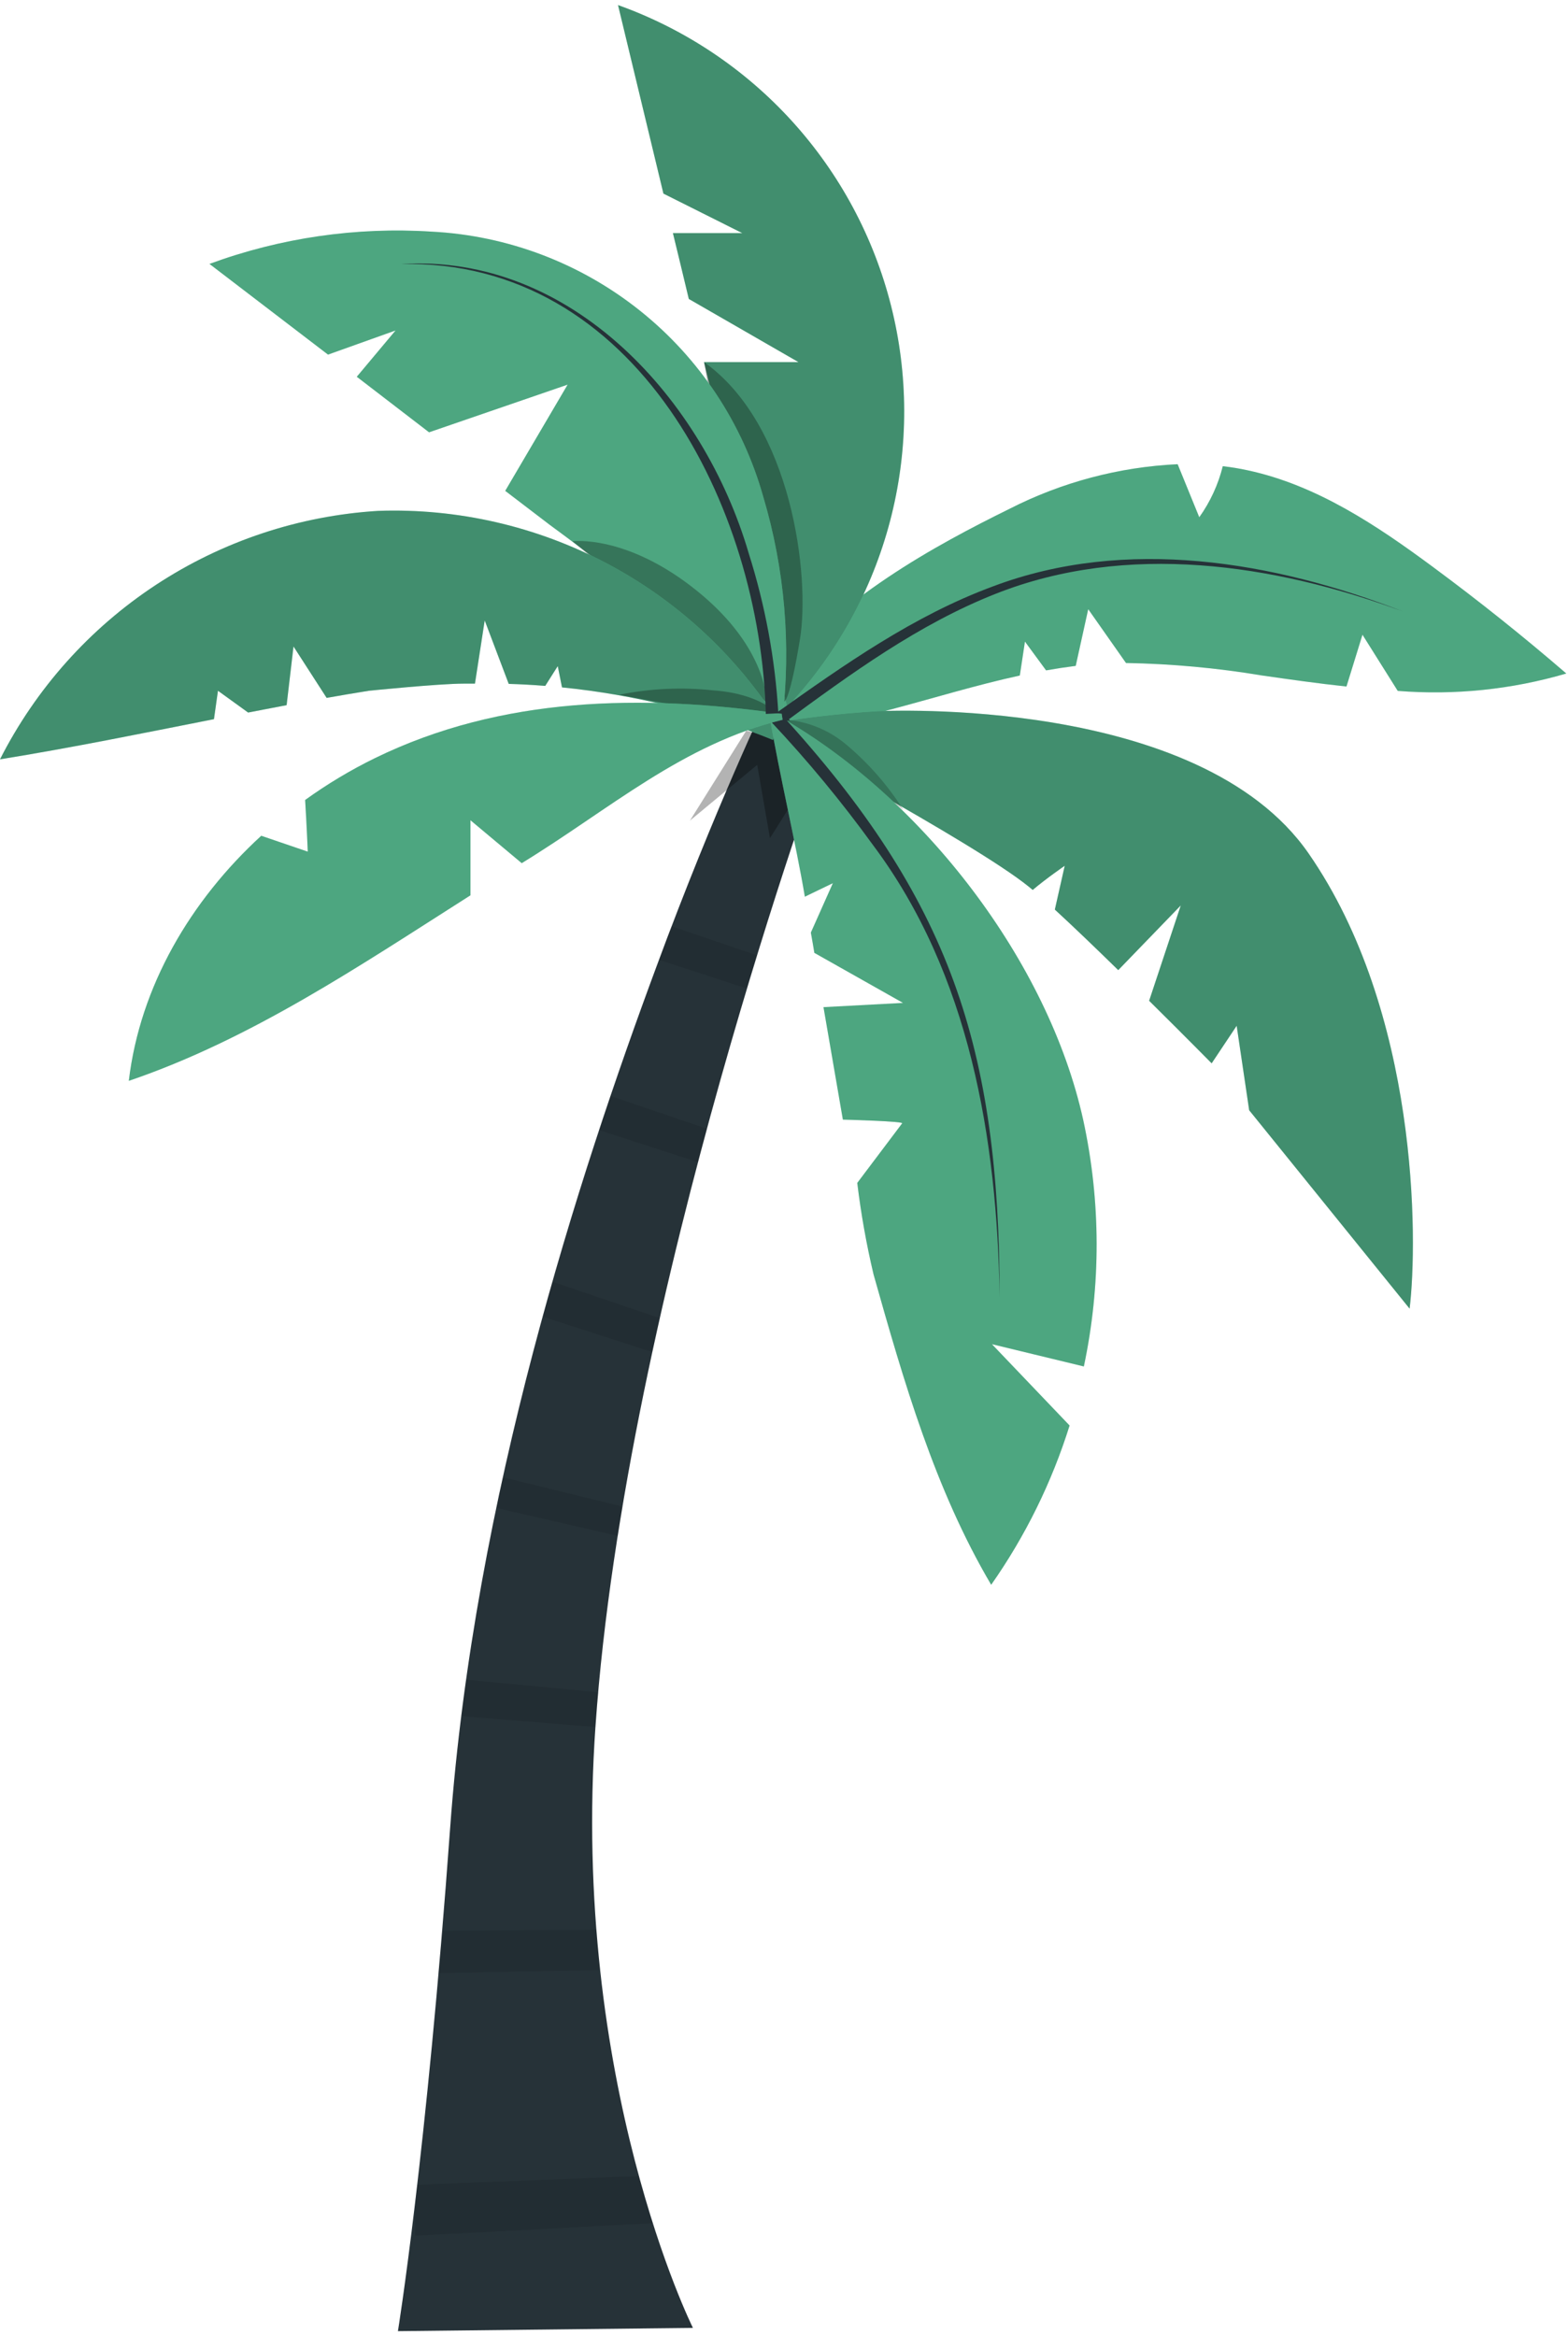 <svg width="276" height="411" viewBox="0 0 276 411" fill="none" xmlns="http://www.w3.org/2000/svg">
<path d="M191.55 107.189L189.349 117.161C187.617 117.381 185.878 117.645 184.132 117.953L180.412 112.891L179.509 118.856C164.101 122.224 149.022 128.233 133.284 129.047L136.167 119.758C147.173 105.362 164.783 95.897 177.682 89.536C186.88 84.842 196.973 82.163 207.289 81.677L211.097 91.01C213.029 88.304 214.433 85.257 215.235 82.03C216.714 82.195 218.184 82.437 219.637 82.756C231.744 85.353 242.354 92.441 252.303 99.815C260.345 105.759 268.145 111.988 275.702 118.504C266.081 121.326 256.025 122.363 246.03 121.563L239.823 111.68L237.005 120.793C232.03 120.265 227.078 119.56 222.169 118.856C214.244 117.53 206.232 116.794 198.198 116.655L191.55 107.189Z" fill="#6DEDB7"/>
<g opacity="0.3">
<path d="M191.55 107.189L189.349 117.161C187.617 117.381 185.878 117.645 184.132 117.953L180.412 112.891L179.509 118.856C164.101 122.224 149.022 128.233 133.284 129.047L136.167 119.758C147.173 105.362 164.783 95.897 177.682 89.536C186.88 84.842 196.973 82.163 207.289 81.677L211.097 91.01C213.029 88.304 214.433 85.257 215.235 82.03C216.714 82.195 218.184 82.437 219.637 82.756C231.744 85.353 242.354 92.441 252.303 99.815C260.345 105.759 268.145 111.988 275.702 118.504C266.081 121.326 256.025 122.363 246.03 121.563L239.823 111.68L237.005 120.793C232.03 120.265 227.078 119.56 222.169 118.856C214.244 117.53 206.232 116.794 198.198 116.655L191.55 107.189Z" fill="black"/>
</g>
<path d="M79.244 321.5C83.47 263.52 101.828 207.037 115.564 170.034C125.866 142.145 135.177 122.73 135.177 122.73L144.906 132.834C144.906 132.834 110.105 228.014 104.822 303.648C100.42 366.449 121.97 409.593 121.97 409.593L70.043 410.165C70.043 410.165 75.04 379.48 79.244 321.5Z" fill="#263238"/>
<path d="M140.548 63.715L121.243 52.599C120.319 48.747 119.394 44.873 118.448 41.021H130.664L116.775 34.065L108.784 0.893C120.518 5.089 131.039 12.107 139.419 21.33C147.799 30.552 153.781 41.696 156.837 53.776C159.894 65.857 159.93 78.504 156.943 90.602C153.956 102.701 148.038 113.878 139.711 123.148L139.117 126.714L123.929 63.715H140.548Z" fill="#6DEDB7"/>
<g opacity="0.4">
<path d="M140.548 63.715L121.243 52.599C120.319 48.747 119.394 44.873 118.448 41.021H130.664L116.775 34.065L108.784 0.893C120.518 5.089 131.039 12.107 139.419 21.33C147.799 30.552 153.781 41.696 156.837 53.776C159.894 65.857 159.93 78.504 156.943 90.602C153.956 102.701 148.038 113.878 139.711 123.148L139.117 126.714L123.929 63.715H140.548Z" fill="black"/>
</g>
<path opacity="0.3" d="M135.529 147.472L133.283 134.573L121.441 144.39L131.368 128.541L138.368 130.654L141.494 138.006L135.529 147.472Z" fill="black"/>
<path d="M154.481 125.129C155.604 125.129 211.009 122.29 230.335 150.157C249.662 178.025 249.596 217.999 248.121 230.26L219.88 195.348L217.678 180.49L213.276 187.094C213.276 187.094 208.367 182.119 202.27 176.088L207.839 159.314L196.833 170.695C192.915 166.865 188.93 163.034 185.673 160.041L187.412 152.337C187.412 152.337 184.198 154.538 181.777 156.585L181.028 155.969C171.453 148.22 133.086 127.727 133.086 127.727C140.159 126.435 147.304 125.568 154.481 125.129Z" fill="#6DEDB7"/>
<path opacity="0.4" d="M154.481 125.129C155.604 125.129 211.009 122.29 230.335 150.157C249.662 178.025 249.596 217.999 248.121 230.26L219.88 195.348L217.678 180.49L213.276 187.094C213.276 187.094 208.367 182.119 202.27 176.088L207.839 159.314L196.833 170.695C192.915 166.865 188.93 163.034 185.673 160.041L187.412 152.337C187.412 152.337 184.198 154.538 181.777 156.585L181.028 155.969C171.453 148.22 133.086 127.727 133.086 127.727C140.159 126.435 147.304 125.568 154.481 125.129Z" fill="black"/>
<path opacity="0.3" d="M138.038 123.457C138.038 123.457 139.007 123.457 140.812 112.451C142.617 101.444 139.425 74.722 123.928 63.716L124.985 69.725L138.038 123.457Z" fill="black"/>
<path d="M99.913 67.678L75.524 76.064L62.801 66.291L69.624 58.147L57.738 62.395L36.87 46.436C49.377 41.834 62.709 39.899 76.008 40.757C89.386 41.45 102.209 46.321 112.674 54.684C123.138 63.048 130.716 74.483 134.34 87.379C138.128 100.094 139.274 113.451 137.708 126.626V126.428C124.774 114.223 111.093 102.836 96.743 92.331L88.929 86.366L99.913 67.678Z" fill="#6DEDB7"/>
<g opacity="0.3">
<path d="M99.913 67.678L75.524 76.064L62.801 66.291L69.624 58.147L57.738 62.395L36.87 46.436C49.377 41.834 62.709 39.899 76.008 40.757C89.386 41.45 102.209 46.321 112.674 54.684C123.138 63.048 130.716 74.483 134.34 87.379C138.128 100.094 139.274 113.451 137.708 126.626V126.428C124.774 114.223 111.093 102.836 96.743 92.331L88.929 86.366L99.913 67.678Z" fill="black"/>
</g>
<path opacity="0.3" d="M134.957 123.633C134.957 123.633 135.221 114.124 122.784 104.042C110.347 93.96 100.772 95.237 100.772 95.237L134.957 123.633Z" fill="black"/>
<path d="M66.587 89.888C80.547 89.408 94.391 92.584 106.746 99.101C119.102 105.618 129.539 115.251 137.026 127.044L136.057 130.192C124.19 125.335 111.682 122.221 98.923 120.947L98.174 117.205L95.973 120.683C93.772 120.507 91.703 120.397 89.545 120.331L85.319 109.171L83.602 120.287H81.643C77.241 120.287 64.936 121.541 64.936 121.541C62.449 121.938 59.961 122.356 57.496 122.796L51.663 113.749L50.452 124.073L43.672 125.372L38.367 121.541L37.663 126.538C25.16 129.004 12.679 131.557 0 133.604C6.325 121.145 15.798 110.557 27.478 102.888C39.158 95.22 52.64 90.738 66.587 89.888Z" fill="#6DEDB7"/>
<path opacity="0.2" d="M159.038 142.541C156.237 138.11 152.753 134.15 148.714 130.809C145.764 128.408 142.159 126.951 138.368 126.626L159.038 142.541Z" fill="black"/>
<g opacity="0.4">
<path d="M66.587 89.888C80.547 89.408 94.391 92.584 106.746 99.101C119.102 105.618 129.539 115.251 137.026 127.044L136.057 130.192C124.19 125.335 111.682 122.221 98.923 120.947L98.174 117.205L95.973 120.683C93.772 120.507 91.703 120.397 89.545 120.331L85.319 109.171L83.602 120.287H81.643C77.241 120.287 64.936 121.541 64.936 121.541C62.449 121.938 59.961 122.356 57.496 122.796L51.663 113.749L50.452 124.073L43.672 125.372L38.367 121.541L37.663 126.538C25.16 129.004 12.679 131.557 0 133.604C6.325 121.145 15.798 110.557 27.478 102.888C39.158 95.22 52.64 90.738 66.587 89.888Z" fill="black"/>
</g>
<path opacity="0.3" d="M136.916 125.658C136.916 125.658 133.944 122.07 125.579 121.475C120.041 120.871 114.441 121.131 108.982 122.246L127.384 125.658H136.916Z" fill="black"/>
<path d="M136.629 125.46C148.604 116.963 160.843 108.312 174.82 103.161C198.197 94.357 224.216 98.759 246.888 107.564C224.194 99.199 198.329 95.369 175.305 104.46C161.613 109.853 149.704 118.592 137.884 127.265L136.607 125.482L136.629 125.46Z" fill="#263238"/>
<path d="M144.95 177.21L158.95 176.462L143.343 167.657C143.145 166.468 142.947 165.28 142.727 164.091L146.601 155.396L141.67 157.774C140.108 148.44 137.092 135.761 135.529 126.384H137.73C162.494 140.648 184.506 169.132 190.67 197.065C193.777 211.349 193.814 226.13 190.78 240.429L174.601 236.511L188.27 250.819C185.141 260.815 180.486 270.267 174.469 278.84C164.541 262.023 159.06 243.005 153.755 224.206C152.501 218.908 151.546 213.543 150.894 208.137L158.774 197.681C159.566 197.285 148.362 196.999 148.362 196.999L144.95 177.21Z" fill="#6DEDB7"/>
<g opacity="0.3">
<path d="M144.95 177.21L158.95 176.462L143.343 167.657C143.145 166.468 142.947 165.28 142.727 164.091L146.601 155.396L141.67 157.774C140.108 148.44 137.092 135.761 135.529 126.384H137.73C162.494 140.648 184.506 169.132 190.67 197.065C193.777 211.349 193.814 226.13 190.78 240.429L174.601 236.511L188.27 250.819C185.141 260.815 180.486 270.267 174.469 278.84C164.541 262.023 159.06 243.005 153.755 224.206C152.501 218.908 151.546 213.543 150.894 208.137L158.774 197.681C159.566 197.285 148.362 196.999 148.362 196.999L144.95 177.21Z" fill="black"/>
</g>
<path d="M137.444 125.614C167.315 158.236 175.877 184.342 175.965 228.256C175.503 200.411 170.704 171.421 153.645 148.66C148.167 141.097 142.212 133.892 135.815 127.088L137.444 125.614Z" fill="#263238"/>
<path d="M82.81 144.324V157.531C63.417 169.858 44.245 182.845 22.673 190.175C24.654 173.534 33.547 158.456 45.984 147.054L54.172 149.849C54.172 149.849 53.996 145.447 53.71 140.758C57.582 137.965 61.683 135.506 65.971 133.406C88.269 122.51 113.033 122.114 137.598 125.592L137.752 126.648C120.143 130.919 107.331 142.387 91.835 151.874L82.81 144.324Z" fill="#6DEDB7"/>
<g opacity="0.3">
<path d="M82.81 144.324V157.531C63.417 169.858 44.245 182.845 22.673 190.175C24.654 173.534 33.547 158.456 45.984 147.054L54.172 149.849C54.172 149.849 53.996 145.447 53.71 140.758C57.582 137.965 61.683 135.506 65.971 133.406C88.269 122.51 113.033 122.114 137.598 125.592L137.752 126.648C120.143 130.919 107.331 142.387 91.835 151.874L82.81 144.324Z" fill="black"/>
</g>
<path d="M134.802 125.702C133.878 89.272 112.02 45.533 70.571 46.458C100.661 44.543 123.906 70.363 131.787 97.35C134.686 106.482 136.438 115.939 137.003 125.503L134.802 125.614V125.702Z" fill="#263238"/>
<path opacity="0.1" d="M95.533 231.668L114.816 237.898L116.136 231.933L97.25 225.527C96.663 227.552 96.091 229.599 95.533 231.668Z" fill="black"/>
<path opacity="0.1" d="M107.463 192.839C106.781 194.82 106.121 196.823 105.46 198.848L122.872 204.483C123.4 202.502 123.928 200.543 124.435 198.606L107.463 192.839Z" fill="black"/>
<path opacity="0.1" d="M118.205 162.968C117.479 164.883 116.731 166.865 116.004 168.89L131.413 173.908C132.007 171.905 132.601 169.968 133.196 168.075L118.205 162.968Z" fill="black"/>
<path opacity="0.1" d="M87.366 265.325L108.74 270.234C109.004 268.517 109.29 266.8 109.577 265.083L88.511 259.932C88.115 261.825 87.741 263.52 87.366 265.325Z" fill="black"/>
<path opacity="0.1" d="M104.822 303.868V303.648C104.954 301.689 105.13 299.73 105.306 297.749L82.039 295.548C81.731 297.749 81.467 299.818 81.181 301.953L104.822 303.868Z" fill="black"/>
<path opacity="0.1" d="M112.46 382.892L73.455 384.411C73.323 385.555 73.191 386.656 73.058 387.713V393.37L114.882 391.168C114.089 388.505 113.275 385.775 112.46 382.892Z" fill="black"/>
<path opacity="0.1" d="M105.636 346.616C105.394 344.414 105.196 341.927 104.998 339.528L77.835 339.726C77.615 342.257 77.417 344.745 77.197 347.166L105.636 346.616Z" fill="black"/>
</svg>
